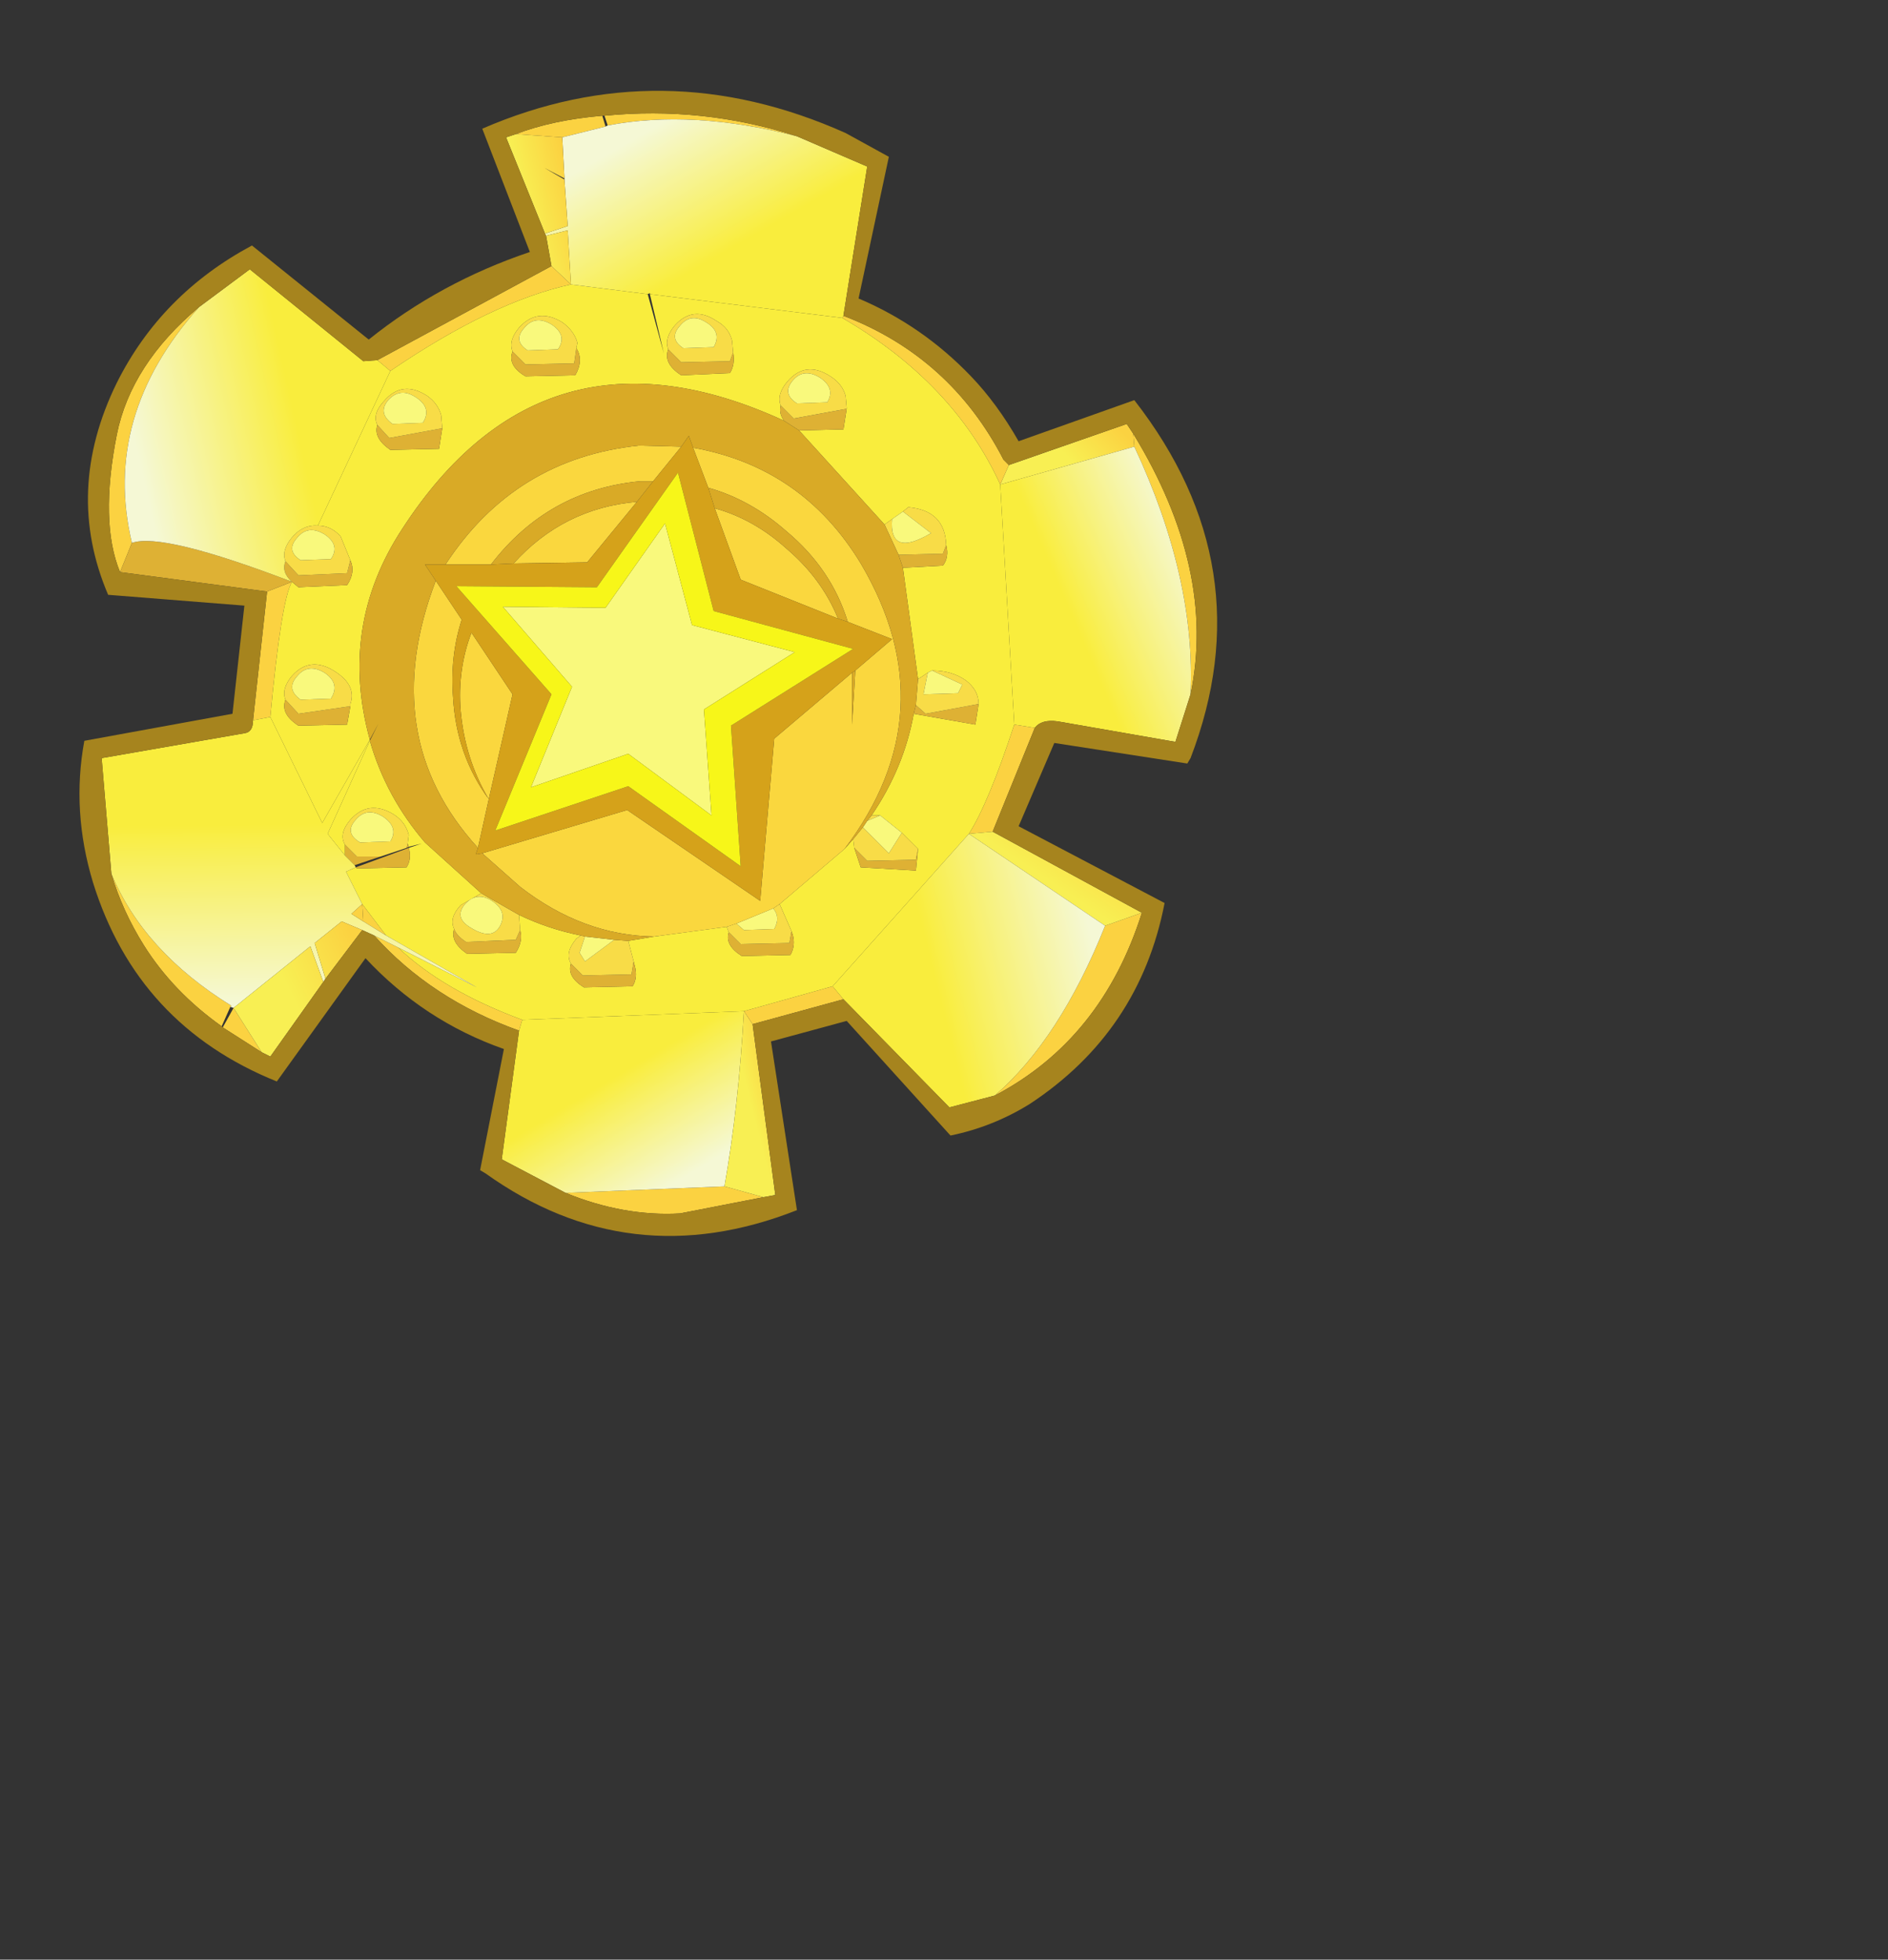 <?xml version="1.0" encoding="UTF-8" standalone="no"?>
<svg xmlns:xlink="http://www.w3.org/1999/xlink" height="90.6px" width="87.3px" xmlns="http://www.w3.org/2000/svg">
  <rect width="100%" height="100%" fill="#333333" stroke="none"/>
  <g transform="matrix(1.0, 0.0, 0.0, 1.0, 30.1, 31.45)">
    <use height="52.95" transform="matrix(1.0, 0.0, 0.0, 1.0, -26.45, -27.25)" width="52.65" xlink:href="#shape0"/>
  </g>
  <defs>
    <g id="shape0" transform="matrix(1.0, 0.0, 0.0, 1.0, 0.45, 0.1)">
      <path d="M42.15 18.1 L42.55 17.2 48.0 15.3 48.3 15.75 48.35 16.35 42.15 18.1" fill="url(#gradient0)" fill-rule="evenodd" stroke="none"/>
      <path d="M34.9 10.3 Q39.85 12.2 42.3 16.95 L42.55 17.2 42.15 18.1 Q40.0 13.4 34.85 10.4 L34.9 10.3 M48.3 15.75 Q52.15 22.05 50.95 27.8 51.2 22.45 48.35 16.35 L48.3 15.75 M43.75 29.35 L41.8 34.15 40.7 34.25 Q41.6 32.85 42.8 29.2 L43.75 29.35 M48.7 37.9 Q46.85 43.75 41.9 46.35 44.9 43.75 47.0 38.5 L48.7 37.9 M34.9 41.9 L30.7 43.05 30.3 42.45 34.4 41.3 34.9 41.9 M31.2 51.05 L27.35 51.8 Q24.75 51.95 22.05 50.85 L29.4 50.55 31.2 51.05 M19.9 43.35 Q15.85 41.9 13.2 38.95 L14.3 39.5 Q16.4 41.5 20.05 42.85 L19.9 43.35 M8.0 44.35 L6.2 43.2 6.7 42.3 8.0 44.35 M6.15 43.15 Q3.9 41.55 2.55 39.4 1.55 37.8 1.05 36.1 2.55 39.7 6.6 42.2 L6.55 42.25 6.15 43.15 M7.6 29.0 L8.25 23.05 9.4 22.6 Q8.9 23.45 8.4 28.85 L7.6 29.0 M1.45 22.15 Q0.5 19.85 1.3 15.8 1.95 12.55 5.1 9.9 0.6 14.95 2.0 20.8 L1.45 22.15 M13.35 12.35 L21.4 8.0 22.3 8.85 Q18.65 9.65 13.95 12.85 L13.35 12.35 M19.75 1.9 Q21.45 1.25 23.75 1.05 L23.9 1.55 21.9 2.05 19.75 1.9 M23.85 1.05 Q28.4 0.6 32.75 2.0 27.9 0.75 24.0 1.5 L23.85 1.05 M12.65 37.5 L13.75 38.95 12.7 38.3 12.65 37.5" fill="#fbd241" fill-rule="evenodd" stroke="none"/>
      <path d="M50.95 27.8 L50.25 30.0 44.8 29.05 Q44.05 28.95 43.75 29.35 L42.8 29.2 42.15 18.1 48.35 16.35 Q51.2 22.45 50.95 27.8" fill="url(#gradient1)" fill-rule="evenodd" stroke="none"/>
      <path d="M34.85 10.4 Q40.0 13.4 42.15 18.1 L42.8 29.2 Q41.6 32.85 40.7 34.25 L34.4 41.3 30.3 42.45 20.05 42.85 Q16.4 41.5 14.3 39.5 L17.95 41.35 13.75 38.95 12.65 37.5 11.9 36.0 12.35 35.8 12.4 35.85 14.7 35.8 Q14.95 35.4 14.8 34.9 L15.4 34.7 14.8 34.85 14.75 34.7 14.8 34.3 Q14.65 33.7 14.1 33.35 12.95 32.65 12.1 33.6 11.55 34.25 11.85 34.75 L11.85 35.25 11.05 34.25 13.0 29.95 Q13.75 32.55 15.55 34.65 L18.15 37.0 17.2 37.55 Q16.65 38.15 16.9 38.65 16.7 39.25 17.5 39.8 L19.75 39.75 Q20.1 39.2 19.95 38.7 L19.9 38.0 Q21.25 38.65 22.75 38.95 L22.55 39.1 Q22.0 39.75 22.3 40.25 22.1 40.85 22.9 41.35 L25.15 41.3 Q25.4 40.9 25.25 40.35 L25.2 40.15 24.95 39.2 26.15 39.0 29.5 38.55 29.6 38.8 Q29.4 39.4 30.2 39.9 L32.45 39.85 Q32.7 39.4 32.55 38.9 L32.5 38.75 31.95 37.5 34.95 34.95 35.35 34.5 35.4 34.9 35.7 35.8 38.25 35.95 38.35 34.95 37.6 34.2 36.6 33.4 36.2 33.4 Q37.7 31.2 38.15 28.7 L41.0 29.2 41.15 28.25 Q41.15 27.6 40.55 27.15 39.9 26.7 39.0 26.7 L38.8 26.8 38.35 27.1 37.65 21.95 39.5 21.85 Q39.8 21.45 39.65 20.9 39.6 19.3 37.9 19.15 L37.65 19.35 37.15 19.7 36.8 19.95 32.85 15.6 34.9 15.55 35.05 14.6 35.05 14.55 35.0 14.0 Q34.85 13.45 34.3 13.1 33.15 12.35 32.3 13.35 31.8 13.95 32.0 14.45 31.9 14.8 32.15 15.15 21.05 10.05 14.5 20.15 11.55 24.65 13.0 29.9 L10.8 33.75 8.4 28.85 Q8.9 23.45 9.4 22.6 L9.7 22.85 11.95 22.75 Q12.35 22.15 12.1 21.6 L11.65 20.5 Q11.2 20.0 10.6 20.0 L13.95 12.85 Q18.65 9.65 22.3 8.85 L25.85 9.3 26.6 12.05 25.95 9.3 34.85 10.4 M22.55 11.8 L22.6 11.55 Q22.45 11.0 21.9 10.6 20.75 9.9 19.9 10.85 19.4 11.45 19.6 11.95 19.35 12.6 20.2 13.1 L22.5 13.05 Q22.9 12.35 22.55 11.8 M29.8 12.0 L29.75 11.45 Q29.6 10.85 29.05 10.55 27.95 9.8 27.1 10.75 26.6 11.35 26.8 11.85 26.55 12.5 27.4 13.05 L29.65 12.95 Q29.9 12.55 29.8 12.0 M16.35 15.5 L16.3 14.9 Q16.15 14.35 15.65 14.0 14.5 13.25 13.65 14.25 13.1 14.85 13.35 15.35 13.15 15.95 13.95 16.5 L16.2 16.45 16.35 15.5 M12.1 28.35 L12.1 28.25 Q12.4 27.4 11.4 26.75 10.25 26.0 9.4 26.95 8.9 27.55 9.1 28.05 8.85 28.7 9.7 29.25 L11.95 29.2 12.1 28.35" fill="#f9ed3d" fill-rule="evenodd" stroke="none"/>
      <path d="M8.25 23.05 L1.45 22.15 2.0 20.8 Q3.4 20.3 9.4 22.6 8.9 22.15 9.1 21.65 L9.7 22.3 11.95 22.2 12.1 21.6 Q12.35 22.15 11.95 22.75 L9.7 22.85 9.4 22.6 8.25 23.05 M41.15 28.25 L41.0 29.2 38.15 28.7 38.25 28.3 38.7 28.7 41.15 28.25 M38.35 34.95 L38.25 35.95 35.7 35.8 35.4 34.9 36.0 35.5 38.25 35.45 38.35 34.95 M32.5 38.75 L32.55 38.9 Q32.7 39.4 32.45 39.85 L30.2 39.9 Q29.4 39.4 29.6 38.8 L30.15 39.35 32.4 39.3 32.5 38.75 M25.2 40.15 L25.25 40.35 Q25.4 40.9 25.15 41.3 L22.9 41.35 Q22.1 40.85 22.3 40.25 L22.85 40.8 25.1 40.75 25.2 40.15 M19.95 38.7 Q20.1 39.2 19.75 39.75 L17.5 39.8 Q16.7 39.25 16.9 38.65 17.0 38.95 17.45 39.25 L19.75 39.15 19.95 38.7 M11.85 35.25 L11.85 34.75 12.4 35.3 13.5 35.3 12.3 35.7 11.85 35.25 M14.75 34.7 L14.8 34.85 14.7 34.9 14.75 34.7 M14.8 34.9 Q14.95 35.4 14.7 35.8 L12.4 35.85 12.35 35.8 14.8 34.9 M32.15 15.15 Q31.9 14.8 32.0 14.45 L32.6 15.05 35.05 14.6 34.9 15.55 32.85 15.6 32.15 15.15 M39.65 20.9 Q39.8 21.45 39.5 21.85 L37.65 21.95 37.45 21.35 39.5 21.3 39.65 20.9 M19.6 11.95 L20.2 12.55 22.45 12.5 22.55 11.8 Q22.9 12.35 22.5 13.05 L20.2 13.1 Q19.35 12.6 19.6 11.95 M26.8 11.85 L27.4 12.45 29.65 12.4 29.8 12.0 Q29.9 12.55 29.65 12.95 L27.4 13.05 Q26.55 12.5 26.8 11.85 M16.35 15.5 L16.2 16.45 13.95 16.5 Q13.15 15.95 13.35 15.35 L13.9 15.95 16.35 15.5 M12.1 28.35 L11.95 29.2 9.7 29.25 Q8.85 28.7 9.1 28.05 L9.7 28.7 12.1 28.35" fill="#deb134" fill-rule="evenodd" stroke="none"/>
      <path d="M41.15 28.25 L38.7 28.7 38.25 28.3 38.35 27.1 38.8 26.8 38.6 27.8 40.2 27.75 40.4 27.35 39.0 26.7 Q39.9 26.7 40.55 27.15 41.15 27.6 41.15 28.25 M36.2 33.4 L36.6 33.4 36.0 33.65 36.2 33.4 M37.6 34.2 L38.35 34.95 38.25 35.45 36.0 35.5 35.4 34.9 35.35 34.5 35.8 33.95 37.0 35.15 37.6 34.2 M31.95 37.5 L32.5 38.75 32.4 39.3 30.15 39.35 29.6 38.8 29.5 38.55 29.95 38.4 30.3 38.7 31.7 38.65 Q32.0 38.1 31.65 37.7 L31.95 37.5 M24.95 39.2 L25.2 40.15 25.1 40.75 22.85 40.8 22.3 40.25 Q22.0 39.75 22.55 39.1 L22.75 38.95 22.95 39.0 22.7 39.75 22.95 40.15 24.3 39.15 24.95 39.2 M19.9 38.0 L19.95 38.7 19.75 39.15 17.45 39.25 Q17.0 38.95 16.9 38.65 16.65 38.15 17.2 37.55 L18.15 37.0 19.9 38.0 M11.85 34.75 Q11.55 34.25 12.1 33.6 12.95 32.65 14.1 33.35 14.65 33.7 14.8 34.3 L14.75 34.7 14.7 34.9 13.5 35.3 12.4 35.3 11.85 34.75 M10.6 20.0 Q11.2 20.0 11.65 20.5 L12.1 21.6 11.95 22.2 9.7 22.3 9.1 21.65 Q8.9 21.15 9.4 20.55 9.9 19.95 10.6 20.0 M32.0 14.45 Q31.8 13.95 32.3 13.35 33.15 12.35 34.3 13.1 34.85 13.45 35.0 14.0 L35.05 14.55 35.05 14.6 32.6 15.05 32.0 14.45 M36.8 19.95 L37.15 19.7 Q37.0 21.5 38.95 20.35 L37.65 19.35 37.9 19.15 Q39.6 19.3 39.65 20.9 L39.5 21.3 37.45 21.35 36.8 19.95 M19.6 11.95 Q19.4 11.45 19.9 10.85 20.75 9.9 21.9 10.6 22.45 11.0 22.6 11.55 L22.55 11.8 22.45 12.5 20.2 12.55 19.6 11.95 M21.4 10.7 Q20.65 10.25 20.15 10.85 19.6 11.45 20.3 11.9 L21.7 11.85 Q22.15 11.2 21.4 10.7 M27.5 11.8 L28.9 11.75 Q29.3 11.05 28.55 10.6 27.85 10.15 27.35 10.75 26.8 11.35 27.5 11.8 M26.8 11.85 Q26.6 11.35 27.1 10.75 27.95 9.8 29.05 10.55 29.6 10.85 29.75 11.45 L29.8 12.0 29.65 12.4 27.4 12.45 26.8 11.85 M33.8 13.15 Q33.05 12.7 32.55 13.3 32.05 13.9 32.75 14.35 L34.15 14.3 Q34.55 13.65 33.8 13.15 M9.8 21.6 L11.2 21.55 Q11.65 20.9 10.9 20.4 10.15 19.95 9.65 20.55 9.1 21.15 9.8 21.6 M13.35 15.35 Q13.1 14.85 13.65 14.25 14.5 13.25 15.65 14.0 16.15 14.35 16.3 14.9 L16.35 15.5 13.9 15.95 13.35 15.35 M14.05 15.3 L15.45 15.25 Q15.9 14.55 15.1 14.05 14.4 13.6 13.85 14.2 13.35 14.8 14.05 15.3 M10.9 26.8 Q10.15 26.35 9.65 26.95 9.1 27.55 9.8 28.05 L11.2 28.0 Q11.65 27.3 10.9 26.8 M9.1 28.05 Q8.9 27.55 9.4 26.95 10.25 26.0 11.4 26.75 12.4 27.4 12.1 28.25 L12.1 28.35 9.7 28.7 9.1 28.05 M12.55 34.65 L13.95 34.6 Q14.35 33.95 13.6 33.45 12.85 33.0 12.35 33.6 11.8 34.2 12.55 34.65 M18.65 37.35 Q17.95 36.9 17.4 37.5 16.9 38.1 17.6 38.55 18.6 39.2 19.0 38.55 19.4 37.85 18.65 37.35" fill="#f8dc47" fill-rule="evenodd" stroke="none"/>
      <path d="M41.8 34.15 L48.7 37.9 47.0 38.5 40.7 34.25 41.8 34.15" fill="url(#gradient2)" fill-rule="evenodd" stroke="none"/>
      <path d="M41.9 46.35 L39.8 46.9 34.9 41.9 34.4 41.3 40.7 34.25 47.0 38.5 Q44.9 43.75 41.9 46.35" fill="url(#gradient3)" fill-rule="evenodd" stroke="none"/>
      <path d="M34.9 10.3 L34.85 10.4 25.95 9.3 25.95 9.25 25.85 9.3 22.3 8.85 22.15 6.35 21.15 6.6 21.1 6.5 22.15 6.15 22.0 4.0 22.0 3.95 21.9 2.05 23.9 1.55 24.0 1.5 Q27.9 0.75 32.75 2.0 L36.0 3.4 34.9 10.3" fill="url(#gradient4)" fill-rule="evenodd" stroke="none"/>
      <path d="M21.4 8.0 L21.15 6.6 22.15 6.35 22.3 8.85 21.4 8.0 M21.1 6.5 L19.3 2.05 19.75 1.9 21.9 2.05 22.0 3.95 21.05 3.45 22.0 4.0 22.15 6.15 21.1 6.5" fill="url(#gradient5)" fill-rule="evenodd" stroke="none"/>
      <path d="M36.6 33.4 L37.6 34.2 37.0 35.15 35.8 33.95 36.0 33.65 36.6 33.4 M39.0 26.7 L40.4 27.35 40.2 27.75 38.6 27.8 38.8 26.8 39.0 26.7 M37.15 19.7 L37.65 19.35 38.95 20.35 Q37.0 21.5 37.15 19.7 M27.5 11.8 Q26.8 11.35 27.35 10.75 27.85 10.15 28.55 10.6 29.3 11.05 28.9 11.75 L27.5 11.8 M21.4 10.7 Q22.15 11.2 21.7 11.85 L20.3 11.9 Q19.6 11.45 20.15 10.85 20.65 10.25 21.4 10.7 M27.9 24.6 L32.65 25.85 28.45 28.5 28.8 33.4 24.95 30.55 20.45 32.1 22.35 27.45 19.15 23.75 23.9 23.8 26.65 19.9 27.9 24.6 M33.8 13.15 Q34.55 13.65 34.15 14.3 L32.75 14.35 Q32.05 13.9 32.55 13.3 33.05 12.7 33.8 13.15 M9.8 21.6 Q9.1 21.15 9.65 20.55 10.15 19.95 10.9 20.4 11.65 20.9 11.2 21.55 L9.8 21.6 M14.05 15.3 Q13.35 14.8 13.85 14.2 14.4 13.6 15.1 14.05 15.9 14.55 15.45 15.25 L14.05 15.3 M10.9 26.8 Q11.65 27.3 11.2 28.0 L9.8 28.05 Q9.1 27.55 9.65 26.95 10.15 26.35 10.9 26.8 M12.55 34.65 Q11.8 34.2 12.35 33.6 12.85 33.0 13.6 33.45 14.35 33.95 13.95 34.6 L12.55 34.65 M18.65 37.35 Q19.4 37.85 19.0 38.55 18.6 39.2 17.6 38.55 16.9 38.1 17.4 37.5 17.95 36.9 18.65 37.35 M31.65 37.7 Q32.0 38.1 31.7 38.65 L30.3 38.7 29.95 38.4 31.65 37.7 M22.95 39.0 L24.3 39.15 22.95 40.15 22.7 39.75 22.95 39.0" fill="#f9f97c" fill-rule="evenodd" stroke="none"/>
      <path d="M34.95 34.95 L31.95 37.5 31.65 37.7 29.95 38.4 29.5 38.55 26.15 39.0 Q22.85 38.95 19.95 36.7 L18.2 35.15 24.9 33.15 31.05 37.35 31.7 29.85 35.3 26.8 35.3 29.2 35.45 26.7 37.15 25.25 35.1 24.45 Q34.35 22.0 32.25 20.25 30.6 18.8 28.65 18.25 L27.95 16.4 Q33.0 17.3 35.7 21.75 39.75 28.6 34.95 34.95 M26.1 17.95 L25.5 17.95 Q21.25 18.35 18.6 21.8 L16.5 21.8 Q19.7 16.9 25.45 16.3 L27.4 16.35 26.1 17.95 M19.65 21.75 Q21.95 19.2 25.35 18.9 L23.05 21.7 19.65 21.75 M34.65 24.3 L30.15 22.5 28.95 19.2 Q30.75 19.7 32.25 21.05 33.9 22.45 34.65 24.3 M16.05 22.55 L17.25 24.35 Q16.7 26.05 16.85 27.95 17.0 30.6 18.5 32.65 17.4 30.8 17.2 28.55 17.05 26.65 17.7 24.95 L19.6 27.8 18.5 32.65 18.0 34.9 Q13.3 29.75 16.05 22.55" fill="#fad73e" fill-rule="evenodd" stroke="none"/>
      <path d="M38.25 28.3 L38.15 28.7 Q37.7 31.2 36.2 33.4 L36.0 33.65 35.8 33.95 35.35 34.5 34.95 34.95 Q39.75 28.6 35.7 21.75 33.0 17.3 27.95 16.4 L27.75 15.85 27.4 16.35 25.45 16.3 Q19.7 16.9 16.5 21.8 L15.55 21.8 16.05 22.55 Q13.3 29.75 18.0 34.9 L17.9 35.2 18.2 35.15 19.95 36.7 Q22.85 38.95 26.15 39.0 L24.95 39.2 24.3 39.15 22.95 39.0 22.75 38.95 Q21.25 38.65 19.9 38.0 L18.15 37.0 15.55 34.65 Q13.75 32.55 13.0 29.95 L13.4 29.15 13.0 29.9 Q11.55 24.65 14.5 20.15 21.05 10.05 32.15 15.15 L32.85 15.6 36.8 19.95 37.45 21.35 37.65 21.95 38.35 27.1 38.25 28.3 M18.6 21.8 Q21.25 18.35 25.5 17.95 L26.1 17.95 25.35 18.9 Q21.95 19.2 19.65 21.75 L18.6 21.8 M28.95 19.2 L28.65 18.25 Q30.6 18.8 32.25 20.25 34.35 22.0 35.1 24.45 L34.65 24.3 Q33.9 22.45 32.25 21.05 30.75 19.7 28.95 19.2 M35.45 26.7 L35.3 29.2 35.3 26.8 35.45 26.7" fill="#d9aa26" fill-rule="evenodd" stroke="none"/>
      <path d="M26.1 17.95 L27.4 16.35 27.75 15.85 27.95 16.4 28.65 18.25 28.95 19.2 30.15 22.5 34.65 24.3 35.1 24.45 37.15 25.25 35.45 26.7 35.3 26.8 31.7 29.85 31.05 37.35 24.9 33.15 18.2 35.15 17.9 35.2 18.0 34.9 18.5 32.65 19.6 27.8 17.7 24.95 Q17.05 26.65 17.2 28.55 17.4 30.8 18.5 32.65 17.0 30.6 16.85 27.95 16.7 26.05 17.25 24.35 L16.05 22.55 15.55 21.8 16.5 21.8 18.6 21.8 19.65 21.75 23.05 21.7 25.35 18.9 26.1 17.95 M28.9 23.95 L27.25 17.55 23.5 22.85 17.0 22.8 21.4 27.8 18.8 34.1 24.95 32.05 30.15 35.75 29.7 29.25 35.35 25.7 28.9 23.95" fill="#d5a21a" fill-rule="evenodd" stroke="none"/>
      <path d="M27.9 24.6 L26.65 19.9 23.9 23.8 19.15 23.75 22.35 27.45 20.45 32.1 24.95 30.55 28.8 33.4 28.45 28.5 32.65 25.85 27.9 24.6 M28.9 23.95 L35.35 25.7 29.7 29.25 30.15 35.75 24.95 32.05 18.8 34.1 21.4 27.8 17.0 22.8 23.5 22.85 27.25 17.55 28.9 23.95" fill="#f7f619" fill-rule="evenodd" stroke="none"/>
      <path d="M5.1 9.9 L7.45 8.15 12.7 12.4 13.35 12.35 13.95 12.85 10.6 20.0 Q9.9 19.95 9.4 20.55 8.9 21.15 9.1 21.65 8.9 22.15 9.4 22.6 3.4 20.3 2.0 20.8 0.6 14.95 5.1 9.9" fill="url(#gradient6)" fill-rule="evenodd" stroke="none"/>
      <path d="M13.2 38.95 L12.65 38.7 11.7 38.3 10.45 39.3 10.95 40.95 10.85 41.1 10.25 39.45 6.7 42.3 6.55 42.25 6.6 42.2 Q2.55 39.7 1.05 36.1 L0.6 30.75 7.2 29.6 Q7.6 29.55 7.6 29.0 L8.4 28.85 10.8 33.75 13.0 29.9 13.0 29.95 11.05 34.25 11.85 35.25 12.3 35.7 12.35 35.8 11.9 36.0 12.65 37.5 12.15 37.95 12.7 38.3 13.75 38.95 17.95 41.35 14.3 39.5 13.2 38.95" fill="url(#gradient7)" fill-rule="evenodd" stroke="none"/>
      <path d="M12.65 38.7 L10.95 40.95 10.45 39.3 11.7 38.3 12.65 38.7 M10.85 41.1 L8.4 44.55 8.0 44.35 6.7 42.3 10.25 39.45 10.85 41.1 M12.7 38.3 L12.15 37.95 12.65 37.5 12.7 38.3" fill="url(#gradient8)" fill-rule="evenodd" stroke="none"/>
      <path d="M22.05 50.85 L19.1 49.3 19.9 43.35 20.05 42.85 30.3 42.45 Q30.05 46.85 29.4 50.55 L22.05 50.85" fill="url(#gradient9)" fill-rule="evenodd" stroke="none"/>
      <path d="M30.7 43.05 L31.75 50.95 31.2 51.05 29.4 50.55 Q30.05 46.85 30.3 42.45 L30.7 43.05" fill="url(#gradient10)" fill-rule="evenodd" stroke="none"/>
      <path d="M42.55 17.2 L42.3 16.95 Q39.85 12.2 34.9 10.3 L36.0 3.4 32.75 2.0 Q28.4 0.6 23.85 1.05 L23.75 1.05 Q21.45 1.25 19.75 1.9 L19.3 2.05 21.1 6.5 21.15 6.6 21.4 8.0 13.35 12.35 12.7 12.4 7.45 8.15 5.1 9.9 Q1.95 12.55 1.3 15.8 0.5 19.85 1.45 22.15 L8.25 23.05 7.6 29.0 Q7.6 29.55 7.2 29.6 L0.6 30.75 1.05 36.1 Q1.55 37.8 2.55 39.4 3.9 41.55 6.15 43.15 L6.2 43.2 8.0 44.35 8.4 44.55 10.85 41.1 10.95 40.95 12.65 38.7 13.2 38.95 Q15.85 41.9 19.9 43.35 L19.1 49.3 22.05 50.85 Q24.75 51.95 27.35 51.8 L31.2 51.05 31.75 50.95 30.7 43.05 34.9 41.9 39.8 46.9 41.9 46.35 Q46.85 43.75 48.7 37.9 L41.8 34.15 43.75 29.35 Q44.05 28.95 44.8 29.05 L50.25 30.0 50.95 27.8 Q52.15 22.05 48.3 15.75 L48.0 15.3 42.55 17.2 M43.0 16.1 L48.35 14.2 Q54.35 21.9 50.95 30.75 L50.8 31.0 44.65 30.05 43.0 33.9 49.75 37.45 Q48.6 43.4 43.5 46.75 41.8 47.8 39.85 48.2 L35.05 42.9 31.55 43.85 32.75 51.65 Q25.0 54.7 18.35 49.95 L18.1 49.8 19.2 44.2 Q15.5 42.9 12.8 40.0 L8.7 45.7 Q2.25 43.1 0.2 36.5 -0.8 33.2 -0.2 29.95 L6.65 28.7 7.2 23.7 0.9 23.2 Q-1.15 18.4 1.3 13.4 3.35 9.3 7.55 7.05 L12.95 11.4 Q16.25 8.75 20.4 7.35 L18.2 1.65 Q26.5 -1.95 35.0 1.85 L37.0 2.95 35.6 9.5 Q38.55 10.75 40.8 13.1 42.0 14.35 43.0 16.1" fill="#a6841e" fill-rule="evenodd" stroke="none"/>
    </g>
    <linearGradient gradientTransform="matrix(0.003, -0.001, 0.002, 0.002, 45.25, 16.35)" gradientUnits="userSpaceOnUse" id="gradient0" spreadMethod="pad" x1="-819.2" x2="819.2">
      <stop offset="0.431" stop-color="#f8ef53"/>
      <stop offset="1.0" stop-color="#fbd241"/>
    </linearGradient>
    <linearGradient gradientTransform="matrix(-0.004, 0.006, -0.003, -0.007, 46.5, 23.4)" gradientUnits="userSpaceOnUse" id="gradient1" spreadMethod="pad" x1="-819.2" x2="819.2">
      <stop offset="0.0" stop-color="#f5f8d5"/>
      <stop offset="0.627" stop-color="#f9ed3d"/>
    </linearGradient>
    <linearGradient gradientTransform="matrix(0.004, -0.002, 0.003, 0.002, 45.0, 36.3)" gradientUnits="userSpaceOnUse" id="gradient2" spreadMethod="pad" x1="-819.2" x2="819.2">
      <stop offset="0.431" stop-color="#f8ef53"/>
      <stop offset="1.0" stop-color="#fbd241"/>
    </linearGradient>
    <linearGradient gradientTransform="matrix(-0.007, 0.002, -0.002, -0.008, 40.7, 40.95)" gradientUnits="userSpaceOnUse" id="gradient3" spreadMethod="pad" x1="-819.2" x2="819.2">
      <stop offset="0.0" stop-color="#f5f8d5"/>
      <stop offset="0.627" stop-color="#f9ed3d"/>
    </linearGradient>
    <linearGradient gradientTransform="matrix(0.006, 0.004, -0.007, 0.004, 29.25, 5.9)" gradientUnits="userSpaceOnUse" id="gradient4" spreadMethod="pad" x1="-819.2" x2="819.2">
      <stop offset="0.0" stop-color="#f5f8d5"/>
      <stop offset="0.627" stop-color="#f9ed3d"/>
    </linearGradient>
    <linearGradient gradientTransform="matrix(0.002, -0.002, 0.001, 0.004, 20.5, 5.3)" gradientUnits="userSpaceOnUse" id="gradient5" spreadMethod="pad" x1="-819.2" x2="819.2">
      <stop offset="0.431" stop-color="#f8ef53"/>
      <stop offset="1.0" stop-color="#fbd241"/>
    </linearGradient>
    <linearGradient gradientTransform="matrix(0.007, -0.002, 0.002, 0.009, 8.0, 15.05)" gradientUnits="userSpaceOnUse" id="gradient6" spreadMethod="pad" x1="-819.2" x2="819.2">
      <stop offset="0.0" stop-color="#f5f8d5"/>
      <stop offset="0.627" stop-color="#f9ed3d"/>
    </linearGradient>
    <linearGradient gradientTransform="matrix(-1.0E-4, -0.008, 0.008, -1.0E-4, 6.4, 35.5)" gradientUnits="userSpaceOnUse" id="gradient7" spreadMethod="pad" x1="-819.2" x2="819.2">
      <stop offset="0.0" stop-color="#f5f8d5"/>
      <stop offset="0.627" stop-color="#f9ed3d"/>
    </linearGradient>
    <linearGradient gradientTransform="matrix(0.003, -0.003, 0.002, 0.004, 9.7, 41.35)" gradientUnits="userSpaceOnUse" id="gradient8" spreadMethod="pad" x1="-819.2" x2="819.2">
      <stop offset="0.431" stop-color="#f8ef53"/>
      <stop offset="1.0" stop-color="#fbd241"/>
    </linearGradient>
    <linearGradient gradientTransform="matrix(-0.004, -0.004, 0.005, -0.003, 24.45, 46.75)" gradientUnits="userSpaceOnUse" id="gradient9" spreadMethod="pad" x1="-819.2" x2="819.2">
      <stop offset="0.0" stop-color="#f5f8d5"/>
      <stop offset="0.627" stop-color="#f9ed3d"/>
    </linearGradient>
    <linearGradient gradientTransform="matrix(0.001, -0.003, 0.001, 0.004, 30.85, 46.9)" gradientUnits="userSpaceOnUse" id="gradient10" spreadMethod="pad" x1="-819.2" x2="819.2">
      <stop offset="0.431" stop-color="#f8ef53"/>
      <stop offset="1.0" stop-color="#fbd241"/>
    </linearGradient>
  </defs>
</svg>
